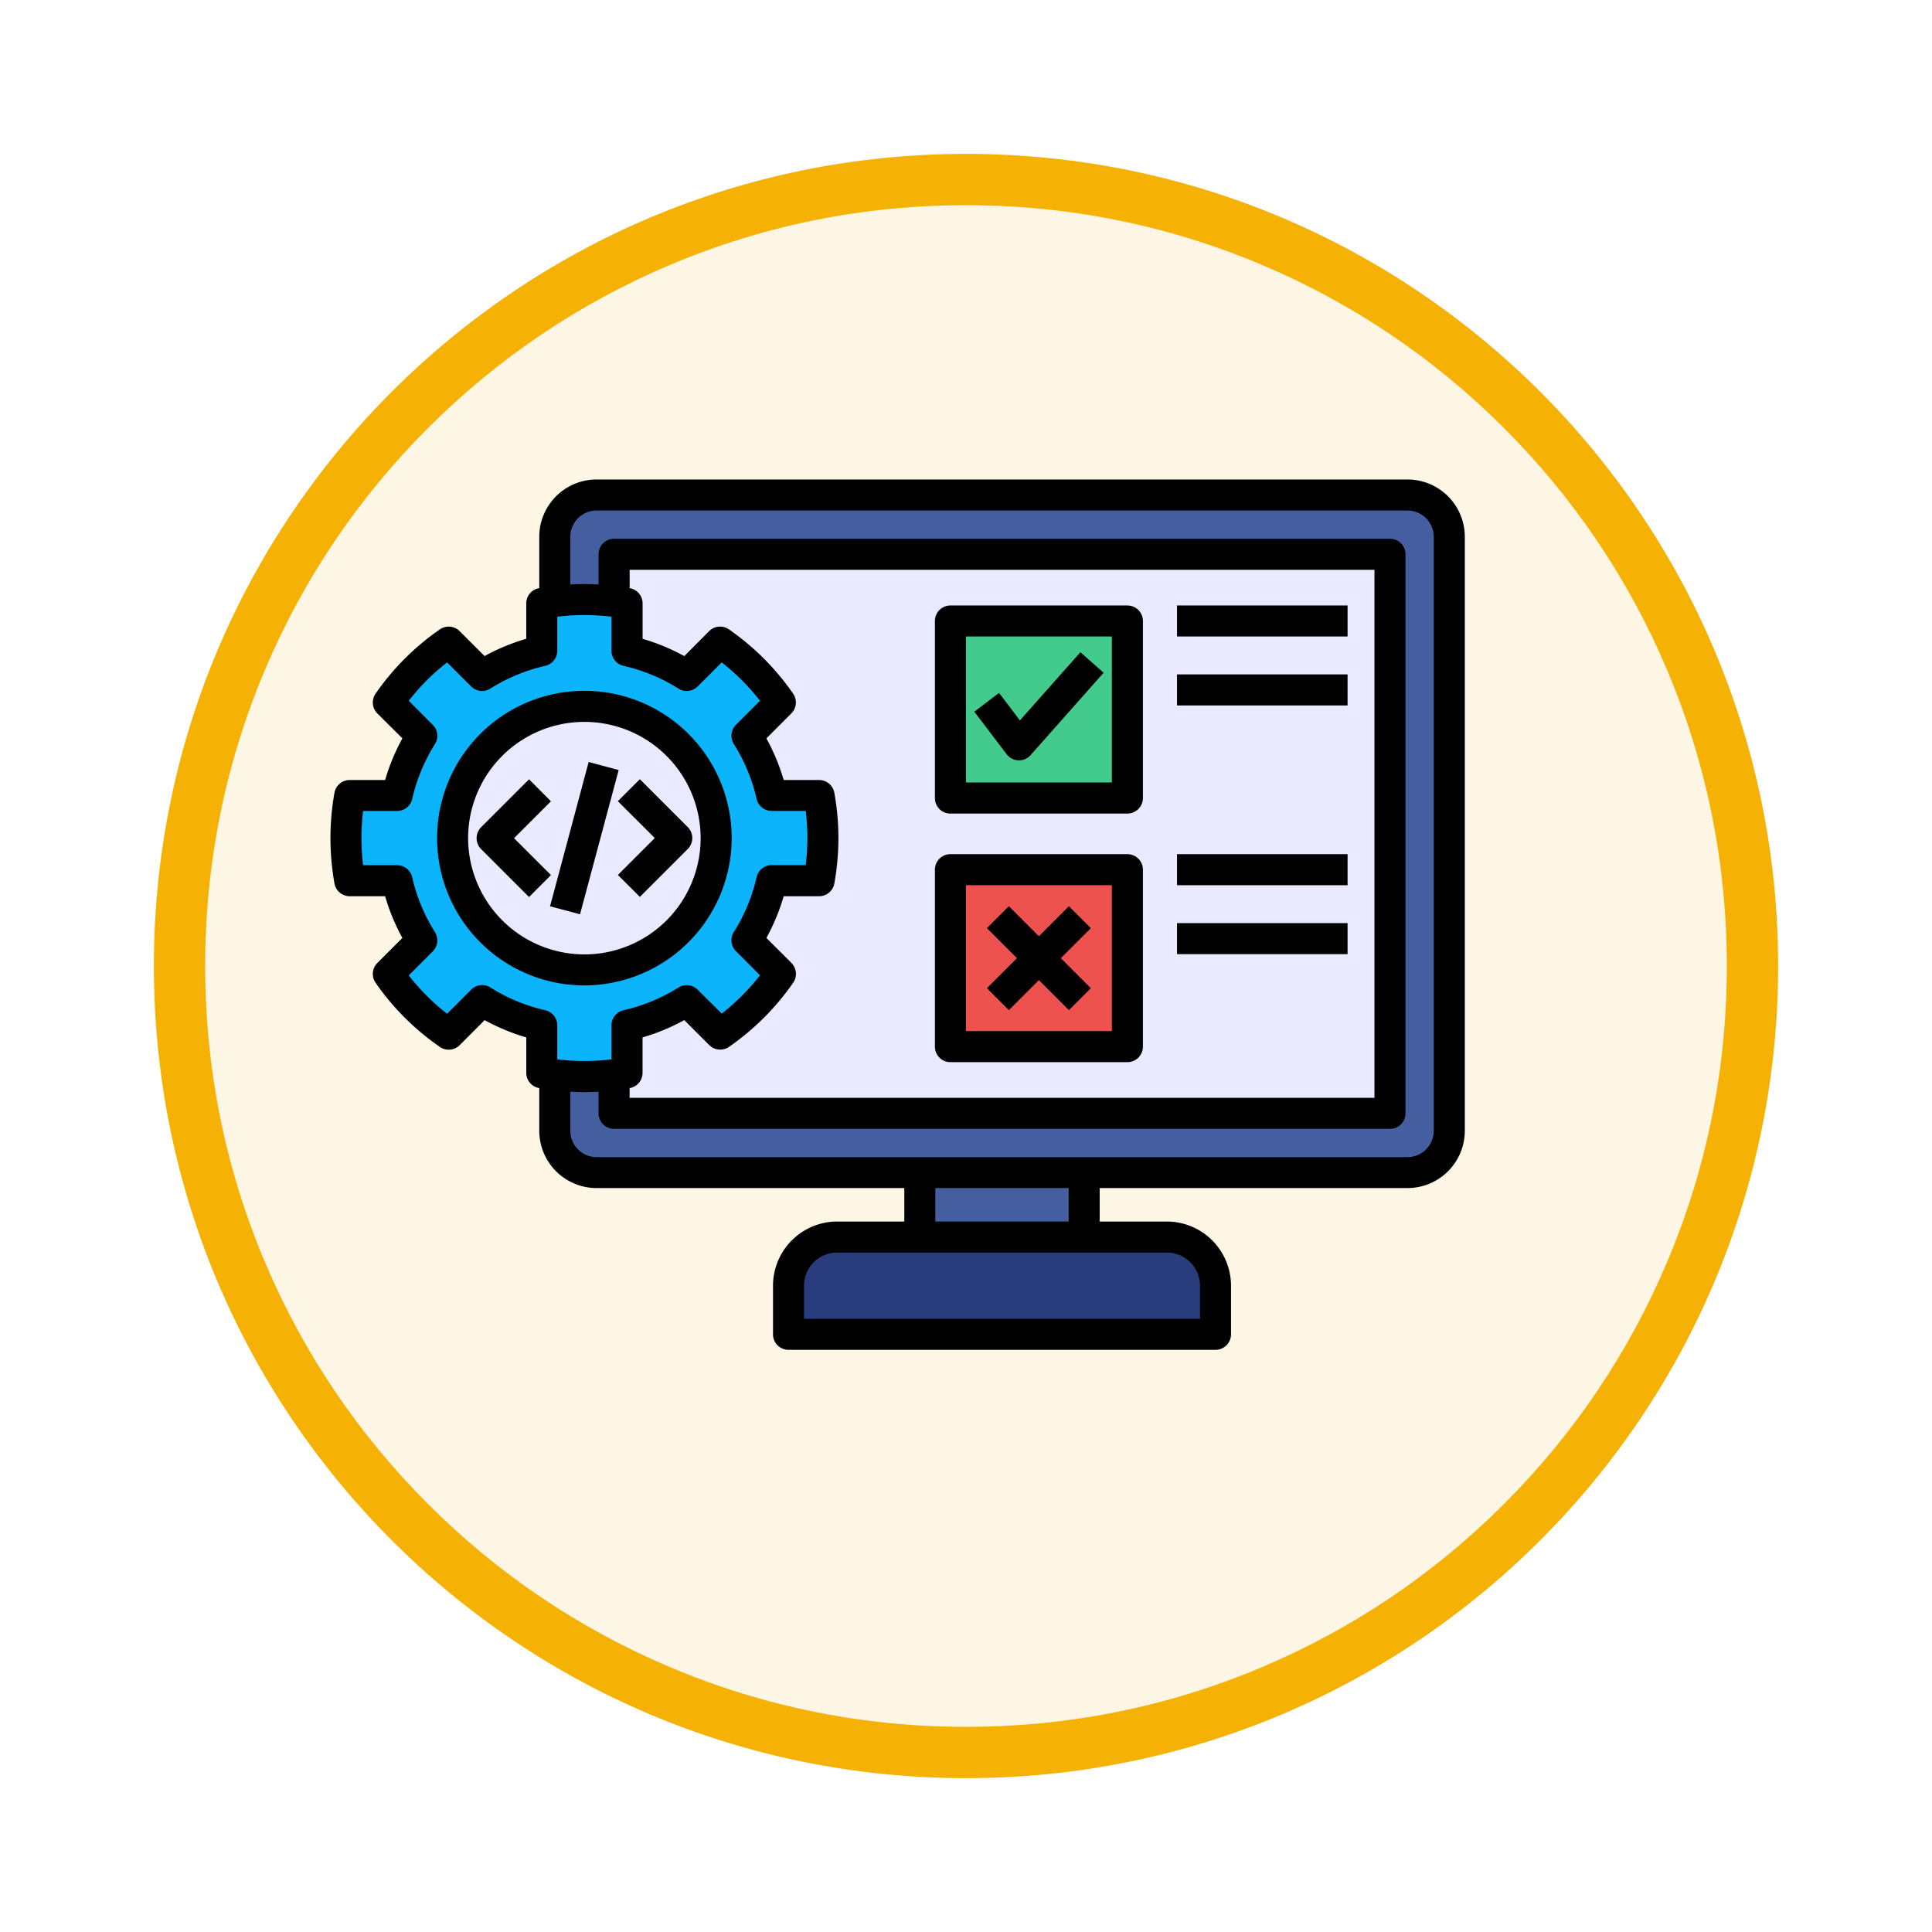 <svg xmlns="http://www.w3.org/2000/svg" xmlns:xlink="http://www.w3.org/1999/xlink" width="113" height="113" viewBox="0 0 113 113">
  <defs>
    <filter id="Trazado_982547" x="0" y="0" width="113" height="113" filterUnits="userSpaceOnUse">
      <feOffset dy="3" input="SourceAlpha"/>
      <feGaussianBlur stdDeviation="3" result="blur"/>
      <feFlood flood-opacity="0.161"/>
      <feComposite operator="in" in2="blur"/>
      <feComposite in="SourceGraphic"/>
    </filter>
  </defs>
  <g id="Grupo_1226583" data-name="Grupo 1226583" transform="translate(-270.884 -3537.324)">
    <g id="Grupo_1226282" data-name="Grupo 1226282" transform="translate(-0.429 -6427.152)">
      <g id="Grupo_1225528" data-name="Grupo 1225528" transform="translate(0.313 8669.134)">
        <g id="Grupo_1225173" data-name="Grupo 1225173" transform="translate(0 -3445.654)">
          <g id="Grupo_1224643" data-name="Grupo 1224643" transform="translate(0 1927)">
            <g id="Grupo_1224291" data-name="Grupo 1224291" transform="translate(0 859.245)">
              <g id="Grupo_1224091" data-name="Grupo 1224091" transform="translate(-84.49 -2620.317)">
                <g id="Grupo_1223183" data-name="Grupo 1223183" transform="translate(364.49 4581.069)">
                  <g id="Grupo_1211217" data-name="Grupo 1211217" transform="translate(0)">
                    <g id="Grupo_1210736" data-name="Grupo 1210736">
                      <g id="Grupo_1210537" data-name="Grupo 1210537">
                        <g id="Grupo_1164202" data-name="Grupo 1164202">
                          <g id="Grupo_1158168" data-name="Grupo 1158168">
                            <g id="Grupo_1152576" data-name="Grupo 1152576">
                              <g id="Grupo_1148633" data-name="Grupo 1148633">
                                <g id="Grupo_1148525" data-name="Grupo 1148525">
                                  <g transform="matrix(1, 0, 0, 1, -9, -6)" filter="url(#Trazado_982547)">
                                    <g id="Trazado_982547-2" data-name="Trazado 982547" transform="translate(9 6)" fill="#fdf6e4">
                                      <path d="M 47.5 93.5 C 41.289 93.5 35.265 92.284 29.595 89.886 C 24.118 87.569 19.198 84.252 14.973 80.027 C 10.748 75.802 7.431 70.882 5.114 65.405 C 2.716 59.735 1.5 53.711 1.5 47.5 C 1.5 41.289 2.716 35.265 5.114 29.595 C 7.431 24.118 10.748 19.198 14.973 14.973 C 19.198 10.748 24.118 7.431 29.595 5.114 C 35.265 2.716 41.289 1.5 47.5 1.5 C 53.711 1.5 59.735 2.716 65.405 5.114 C 70.882 7.431 75.802 10.748 80.027 14.973 C 84.252 19.198 87.569 24.118 89.886 29.595 C 92.284 35.265 93.5 41.289 93.5 47.5 C 93.5 53.711 92.284 59.735 89.886 65.405 C 87.569 70.882 84.252 75.802 80.027 80.027 C 75.802 84.252 70.882 87.569 65.405 89.886 C 59.735 92.284 53.711 93.5 47.5 93.5 Z" stroke="none"/>
                                      <path d="M 47.5 3 C 41.491 3 35.664 4.176 30.18 6.496 C 24.881 8.737 20.122 11.946 16.034 16.034 C 11.946 20.122 8.737 24.881 6.496 30.18 C 4.176 35.664 3 41.491 3 47.5 C 3 53.509 4.176 59.336 6.496 64.82 C 8.737 70.119 11.946 74.878 16.034 78.966 C 20.122 83.054 24.881 86.263 30.18 88.504 C 35.664 90.824 41.491 92 47.5 92 C 53.509 92 59.336 90.824 64.82 88.504 C 70.119 86.263 74.878 83.054 78.966 78.966 C 83.054 74.878 86.263 70.119 88.504 64.82 C 90.824 59.336 92 53.509 92 47.5 C 92 41.491 90.824 35.664 88.504 30.18 C 86.263 24.881 83.054 20.122 78.966 16.034 C 74.878 11.946 70.119 8.737 64.82 6.496 C 59.336 4.176 53.509 3 47.5 3 M 47.5 -7.62939453125e-06 C 73.734 -7.62939453125e-06 95 21.266 95 47.5 C 95 73.734 73.734 95 47.5 95 C 21.266 95 -7.62939453125e-06 73.734 -7.62939453125e-06 47.5 C -7.62939453125e-06 21.266 21.266 -7.62939453125e-06 47.5 -7.62939453125e-06 Z" stroke="none" fill="#f5b104"/>
                                    </g>
                                  </g>
                                </g>
                              </g>
                            </g>
                          </g>
                        </g>
                      </g>
                    </g>
                  </g>
                </g>
              </g>
            </g>
          </g>
        </g>
      </g>
    </g>
    <g id="pruebas_2_" data-name="pruebas (2)" transform="translate(290.209 3505.81)">
      <path id="Trazado_1058027" data-name="Trazado 1058027" d="M133.017,129.724V128.68l.228-.044a.647.647,0,0,0,.528-.637v-2.263l.187-.054a11.918,11.918,0,0,0,2.388-.99l.17-.093,1.6,1.6a.648.648,0,0,0,.828.074,14.675,14.675,0,0,0,3.685-3.685.648.648,0,0,0-.073-.828l-1.6-1.6.094-.17a11.678,11.678,0,0,0,.989-2.386l.054-.187h2.261a.648.648,0,0,0,.638-.532,14.618,14.618,0,0,0,0-5.216.648.648,0,0,0-.638-.532H142.1l-.054-.187a11.823,11.823,0,0,0-.989-2.385l-.094-.171,1.6-1.6a.648.648,0,0,0,.074-.828,14.635,14.635,0,0,0-3.685-3.689.648.648,0,0,0-.828.074l-1.6,1.6-.17-.094a11.914,11.914,0,0,0-2.388-.989l-.187-.054V100.55a.648.648,0,0,0-.532-.638l-.225-.043V98.322H177.1v31.4Zm19.025-14.252a.649.649,0,0,0-.648.648v10.351a.649.649,0,0,0,.648.648h10.351a.649.649,0,0,0,.648-.648V116.12a.649.649,0,0,0-.648-.648Zm22.97,5.329v-1.3h-9.458v1.3Zm0-4.033v-1.3h-9.458v1.3Zm-22.97-15.842a.649.649,0,0,0-.648.648v10.355a.649.649,0,0,0,.648.648h10.351a.649.649,0,0,0,.648-.648V101.575a.649.649,0,0,0-.648-.648Zm22.97,5.329v-1.3h-9.458v1.3Zm0-4.033v-1.3h-9.458v1.3Z" transform="translate(-115.778 -33.74)" fill="#e9e9ff"/>
      <path id="Trazado_1058028" data-name="Trazado 1058028" d="M271.007,377.421h8.32V379.9h-8.32Z" transform="translate(-235.888 -276.674)" fill="#445ea0"/>
      <path id="Trazado_1058029" data-name="Trazado 1058029" d="M108.053,109.9a1.8,1.8,0,0,1-1.795-1.795V105.54l.274.015c.281.016.554.024.812.024s.532-.008.812-.024l.274-.015v1.539a.649.649,0,0,0,.648.648h45.381a.649.649,0,0,0,.648-.648v-32.7a.649.649,0,0,0-.648-.648H109.077a.649.649,0,0,0-.648.648v2.043l-.273-.015c-.27-.015-.544-.022-.815-.022s-.542.008-.81.022l-.273.015V73.357a1.8,1.8,0,0,1,1.795-1.795h47.431a1.8,1.8,0,0,1,1.795,1.795V108.1a1.8,1.8,0,0,1-1.795,1.795Z" transform="translate(-92.487 -10.448)" fill="#445ea0"/>
      <path id="Trazado_1058030" data-name="Trazado 1058030" d="M211.763,410.927v-2.195a2.2,2.2,0,0,1,2.2-2.2h19.28a2.2,2.2,0,0,1,2.2,2.2v2.195Z" transform="translate(-184.32 -302.014)" fill="#293d7c"/>
      <path id="Trazado_1058031" data-name="Trazado 1058031" d="M67.2,181.068a7.06,7.06,0,1,1,7.058-7.058A7.068,7.068,0,0,1,67.2,181.068Zm-.438-2.922,2.124-7.937-1.252-.335-2.124,7.937Zm-5.42-4.591a.648.648,0,0,0,0,.917l2.619,2.614.916-.917-2.159-2.156,2.159-2.16-.917-.917Zm9.1,3.523,2.614-2.618a.649.649,0,0,0,0-.916L70.44,170.93l-.917.917L71.679,174l-2.156,2.16Z" transform="translate(-52.343 -93.474)" fill="#e9e9ff"/>
      <path id="Trazado_1058032" data-name="Trazado 1058032" d="M25.3,145.388a13.382,13.382,0,0,1-1.616-.1l-.228-.028v-2.219a.645.645,0,0,0-.5-.632,10.6,10.6,0,0,1-3.289-1.364.648.648,0,0,0-.8.09l-1.569,1.569-.181-.141a13.352,13.352,0,0,1-2.287-2.285l-.141-.181,1.569-1.572a.645.645,0,0,0,.089-.8,10.537,10.537,0,0,1-1.363-3.288.645.645,0,0,0-.632-.5H12.129L12.1,133.7a13.717,13.717,0,0,1,0-3.232l.027-.228h2.219a.645.645,0,0,0,.632-.5,10.6,10.6,0,0,1,1.364-3.289.645.645,0,0,0-.091-.8l-1.569-1.569.141-.181a13.308,13.308,0,0,1,2.288-2.288l.181-.141,1.569,1.569a.648.648,0,0,0,.8.09,10.593,10.593,0,0,1,3.289-1.364.645.645,0,0,0,.5-.632v-2.219l.228-.028a13.384,13.384,0,0,1,3.233,0l.228.028v2.219a.645.645,0,0,0,.5.632,10.605,10.605,0,0,1,3.292,1.364.648.648,0,0,0,.8-.09l1.568-1.568.181.142A13.358,13.358,0,0,1,35.78,123.9l.141.181-1.569,1.569a.644.644,0,0,0-.09.8,10.509,10.509,0,0,1,1.363,3.287.645.645,0,0,0,.632.5h2.219l.028.228a13.33,13.33,0,0,1,0,3.233l-.028.228H36.258a.645.645,0,0,0-.632.506,10.367,10.367,0,0,1-1.362,3.285.645.645,0,0,0,.089.8l1.569,1.572-.141.181a13.392,13.392,0,0,1-2.284,2.284l-.181.142-1.568-1.568a.648.648,0,0,0-.8-.09,10.606,10.606,0,0,1-3.292,1.364.645.645,0,0,0-.5.632v2.219l-.228.028a13.34,13.34,0,0,1-1.617.1Zm0-21.656a8.356,8.356,0,1,0,8.354,8.358,8.367,8.367,0,0,0-8.354-8.358Z" transform="translate(-10.448 -51.553)" fill="#0cb4fb"/>
      <path id="Trazado_1058033" data-name="Trazado 1058033" d="M284.84,137.484v-9.058h9.055v9.058Zm2.847-2.068a.646.646,0,0,0,.492.256h.025a.648.648,0,0,0,.485-.218l4.1-4.625-.97-.86L288.242,134l-1.255-1.654-1.033.784Z" transform="translate(-247.928 -59.943)" fill="#43cb8e"/>
      <path id="Trazado_1058034" data-name="Trazado 1058034" d="M284.84,249.732v-9.054h9.055v9.054Zm2.772-1.855,1.756-1.756,1.756,1.756.917-.917-1.756-1.756,1.756-1.756-.917-.917-1.756,1.756-1.756-1.756-.917.917,1.756,1.756-1.756,1.756Z" transform="translate(-247.928 -157.65)" fill="#ed524e"/>
      <path id="Trazado_1058035" data-name="Trazado 1058035" d="M23.47,80.536a8.615,8.615,0,1,0-8.613,8.613A8.625,8.625,0,0,0,23.47,80.536Zm-15.416,0a6.8,6.8,0,1,1,6.8,6.8A6.81,6.81,0,0,1,8.054,80.536ZM59.493,68.742H49.517V66.927h9.976ZM63,59.559H15.566a3.354,3.354,0,0,0-3.35,3.35v3.006l-.016,0a.907.907,0,0,0-.745.893v2.068a12.128,12.128,0,0,0-2.437,1.011L7.557,68.427a.907.907,0,0,0-1.158-.1,14.851,14.851,0,0,0-3.755,3.755.907.907,0,0,0,.1,1.158L4.21,74.7A12.115,12.115,0,0,0,3.2,77.135H1.131a.907.907,0,0,0-.893.745,15.114,15.114,0,0,0,0,5.309.907.907,0,0,0,.893.745H3.2A12.077,12.077,0,0,0,4.21,86.372L2.747,87.837A.907.907,0,0,0,2.645,89,14.887,14.887,0,0,0,6.4,92.746a.907.907,0,0,0,1.158-.1L9.019,91.18a12.128,12.128,0,0,0,2.437,1.011v2.068a.907.907,0,0,0,.745.893l.015,0v2.5a3.354,3.354,0,0,0,3.35,3.35h18v1.958H29.641a3.758,3.758,0,0,0-3.754,3.754v2.843a.907.907,0,0,0,.907.907H51.768a.907.907,0,0,0,.907-.907v-2.843a3.758,3.758,0,0,0-3.754-3.754H44.995v-1.958H63a3.354,3.354,0,0,0,3.35-3.35V62.909A3.354,3.354,0,0,0,63,59.559ZM12.565,90.6a10.333,10.333,0,0,1-3.208-1.331.907.907,0,0,0-1.124.127L6.825,90.807a13.062,13.062,0,0,1-2.243-2.241l1.407-1.41a.908.908,0,0,0,.125-1.125,10.284,10.284,0,0,1-1.33-3.207.907.907,0,0,0-.885-.706H1.911a13.454,13.454,0,0,1,0-3.17H3.9a.907.907,0,0,0,.885-.706,10.334,10.334,0,0,1,1.331-3.208.907.907,0,0,0-.127-1.124L4.582,72.5a13.017,13.017,0,0,1,2.243-2.243l1.406,1.406a.907.907,0,0,0,1.124.127,10.339,10.339,0,0,1,3.208-1.331.907.907,0,0,0,.706-.885v-1.99a13.129,13.129,0,0,1,3.17,0v1.99a.907.907,0,0,0,.706.885,10.348,10.348,0,0,1,3.212,1.331.907.907,0,0,0,1.124-.127l1.406-1.406a13.064,13.064,0,0,1,2.24,2.242l-1.406,1.406a.907.907,0,0,0-.125,1.126,10.251,10.251,0,0,1,1.33,3.206.907.907,0,0,0,.885.706H27.8a13.068,13.068,0,0,1,0,3.17H25.81a.908.908,0,0,0-.885.708,10.11,10.11,0,0,1-1.328,3.2.907.907,0,0,0,.124,1.127l1.407,1.41a13.1,13.1,0,0,1-2.24,2.24L21.482,89.4a.907.907,0,0,0-1.124-.127A10.345,10.345,0,0,1,17.145,90.6a.907.907,0,0,0-.706.884v1.99a13.129,13.129,0,0,1-3.17,0v-1.99a.907.907,0,0,0-.705-.884Zm14.4-2.768L25.5,86.373a11.908,11.908,0,0,0,1.011-2.439H28.58a.907.907,0,0,0,.893-.745,14.88,14.88,0,0,0,0-5.309.907.907,0,0,0-.893-.745H26.512A12.052,12.052,0,0,0,25.5,74.7l1.461-1.461a.907.907,0,0,0,.1-1.158,14.9,14.9,0,0,0-3.75-3.754.907.907,0,0,0-1.159.1L20.7,69.889a12.144,12.144,0,0,0-2.44-1.011V66.81a.907.907,0,0,0-.745-.893l-.012,0V64.841H61.065V95.724H17.5v-.571l.012,0a.907.907,0,0,0,.745-.893V92.19a12.14,12.14,0,0,0,2.44-1.011l1.462,1.462a.907.907,0,0,0,1.159.1,14.932,14.932,0,0,0,3.75-3.75A.907.907,0,0,0,26.963,87.836Zm21.958,16.942a1.942,1.942,0,0,1,1.939,1.939v1.936H27.7v-1.936a1.942,1.942,0,0,1,1.939-1.939h19.28Zm-13.543-1.815v-1.958h7.8v1.958Zm29.153-5.308A1.537,1.537,0,0,1,63,99.192H15.566a1.537,1.537,0,0,1-1.535-1.535v-2.29c.275.015.551.024.826.024s.551-.009.826-.024v1.265a.907.907,0,0,0,.907.907H61.972a.907.907,0,0,0,.907-.907v-32.7a.907.907,0,0,0-.907-.907H16.591a.907.907,0,0,0-.907.907V65.7a15.062,15.062,0,0,0-1.653,0V62.909a1.537,1.537,0,0,1,1.535-1.535H63a1.537,1.537,0,0,1,1.535,1.535V97.656ZM16.86,76.552,14.6,84.989l-1.753-.469,2.258-8.438ZM12.9,82.695l-1.282,1.284-2.8-2.8a.907.907,0,0,1,0-1.284l2.8-2.8L12.9,78.38l-2.159,2.159Zm3.913-4.322L18.1,77.09l2.8,2.8a.907.907,0,0,1,0,1.282l-2.8,2.8-1.284-1.282,2.157-2.16Zm19.45.724H46.615a.907.907,0,0,0,.907-.907V67.835a.907.907,0,0,0-.907-.907H36.264a.907.907,0,0,0-.907.907V78.189A.907.907,0,0,0,36.264,79.1Zm.907-10.355h8.536v8.54H37.171Zm22.322,4.033H49.517V70.96h9.976ZM36.264,93.638H46.615a.907.907,0,0,0,.907-.907V82.38a.907.907,0,0,0-.907-.907H36.264a.907.907,0,0,0-.907.907V92.731A.907.907,0,0,0,36.264,93.638Zm.907-10.351h8.536v8.536H37.171ZM44.478,85.8l-1.756,1.756,1.756,1.756-1.283,1.283-1.756-1.756-1.756,1.756L38.4,89.311l1.756-1.756L38.4,85.8l1.283-1.283,1.756,1.756,1.756-1.756Zm15.015-2.512H49.517V81.473h9.976Zm0,4.033H49.517V85.506h9.976ZM43.867,69.661l1.358,1.2-4.271,4.819a.907.907,0,0,1-.679.305H40.24a.907.907,0,0,1-.688-.358L37.663,73.14l1.445-1.1,1.221,1.609Z"/>
    </g>
  </g>
</svg>
